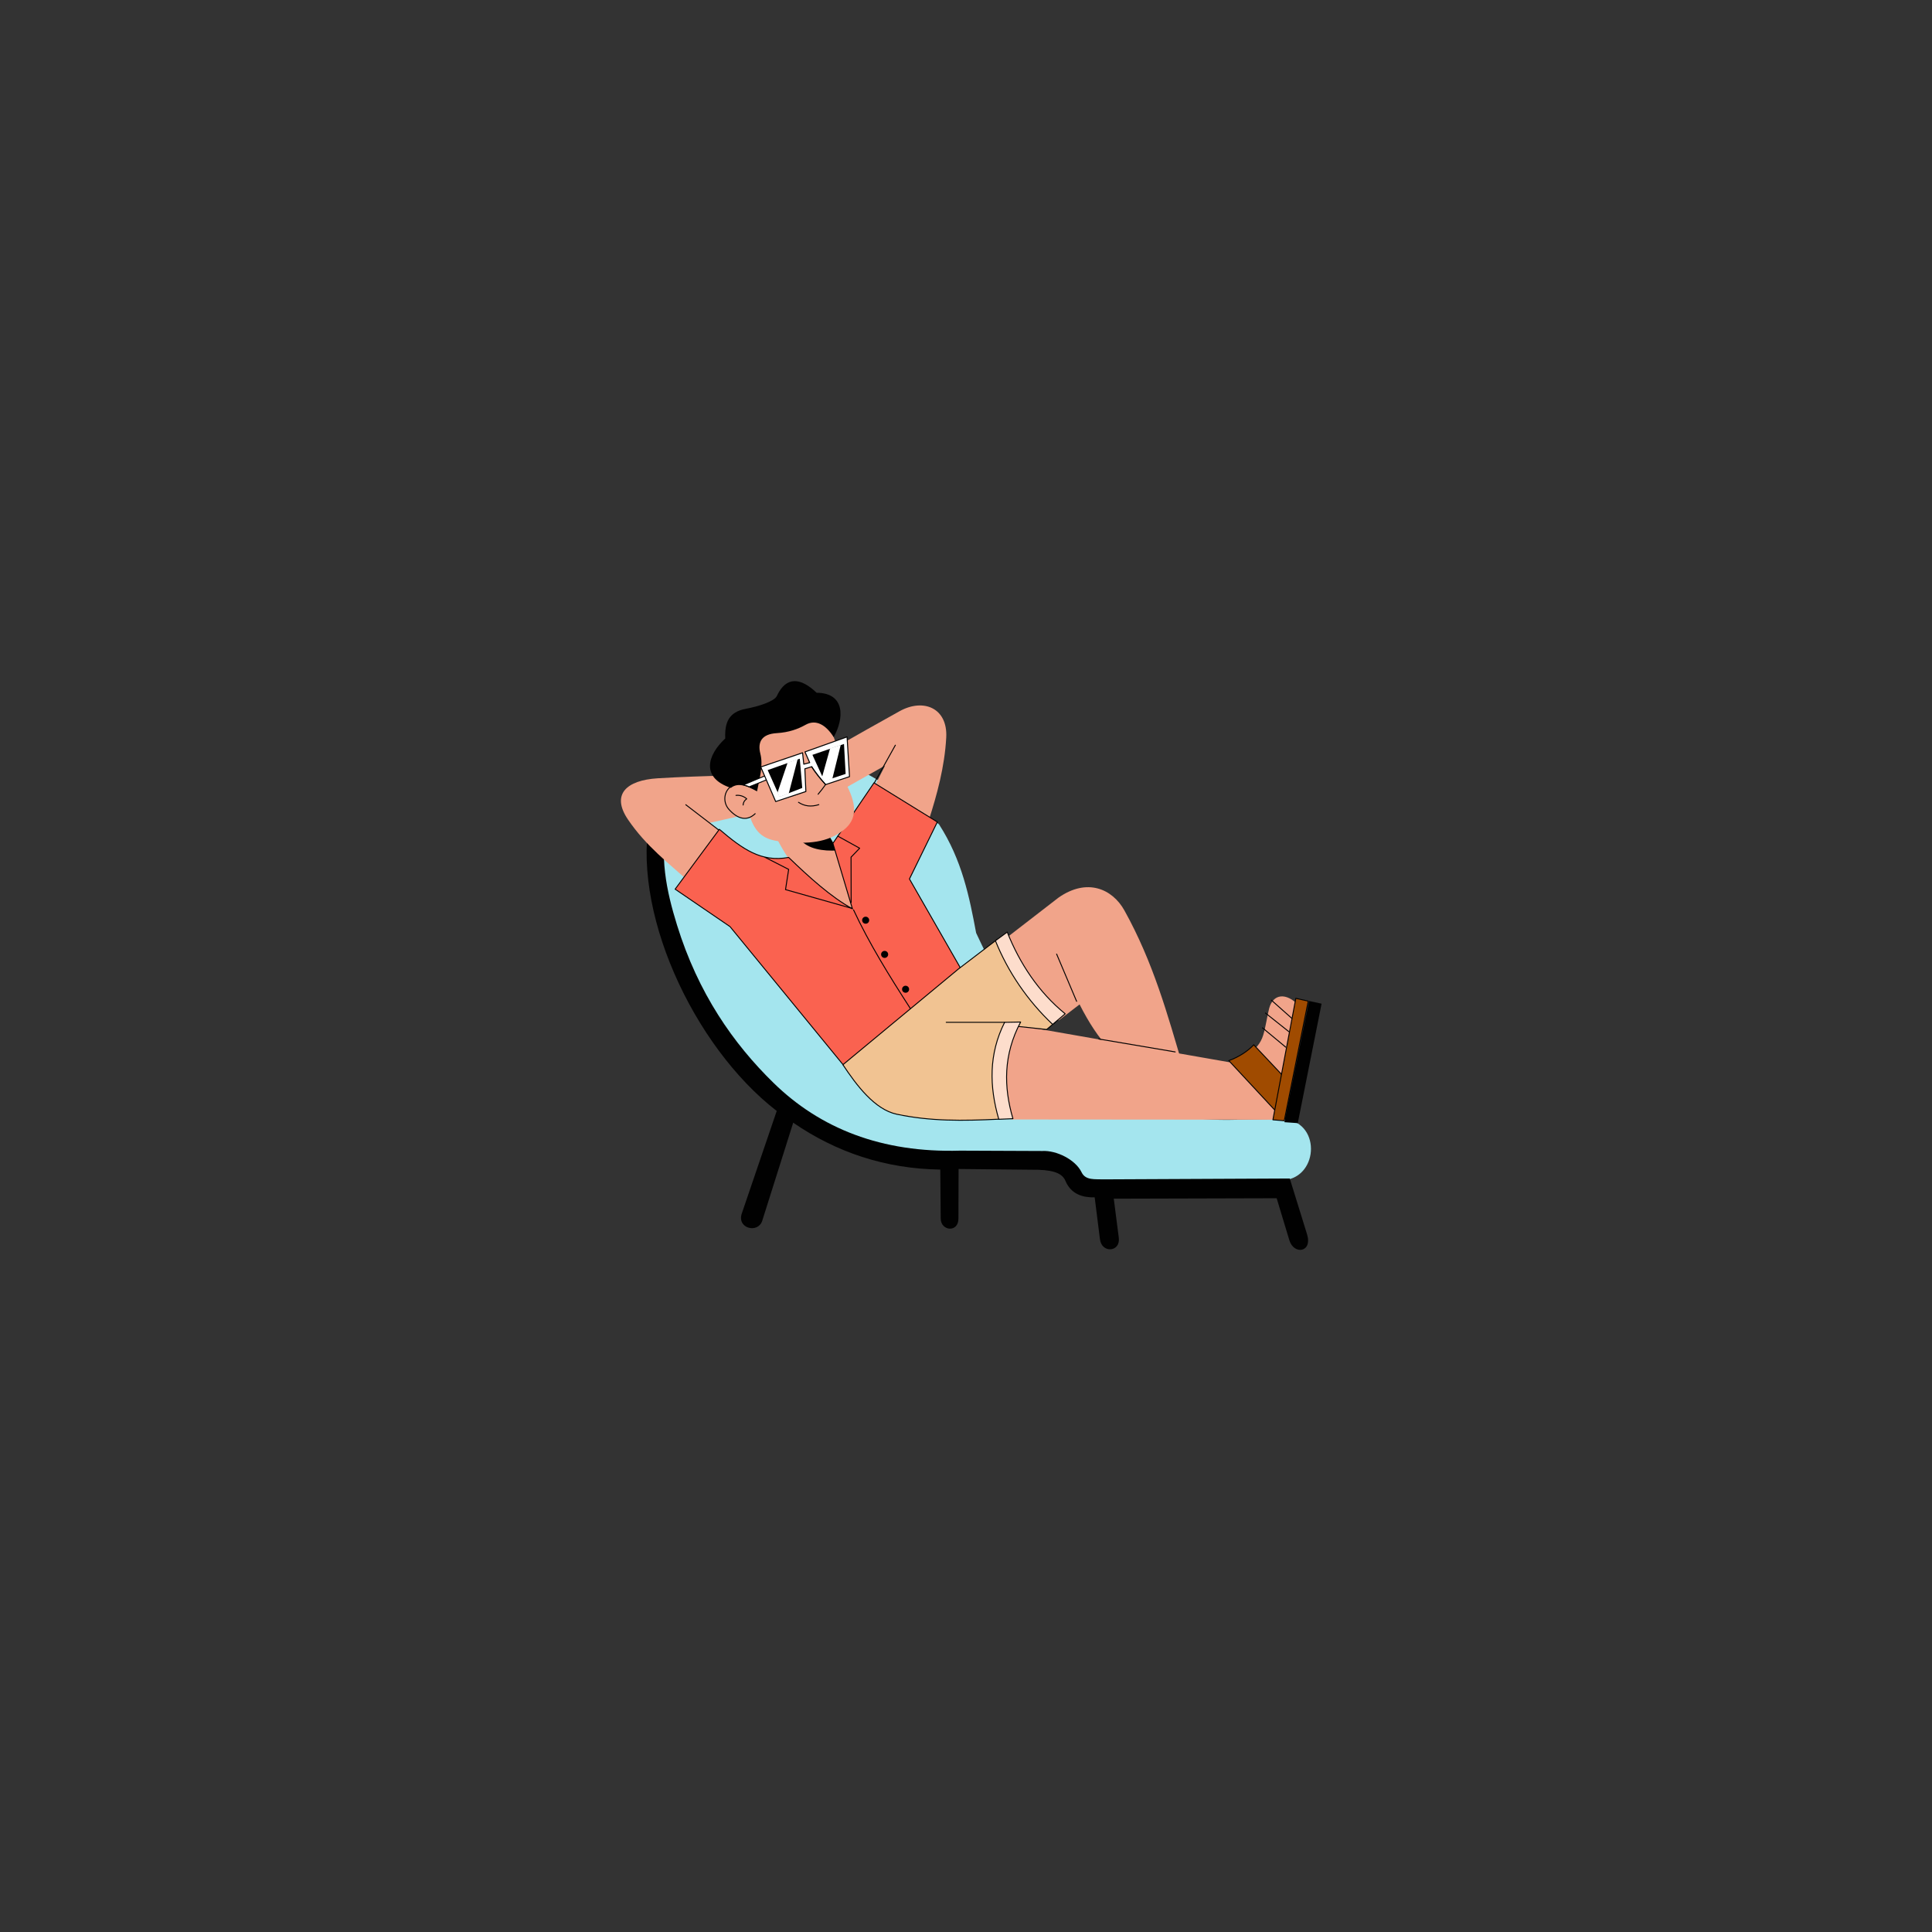 <svg xmlns="http://www.w3.org/2000/svg" xmlns:xlink="http://www.w3.org/1999/xlink" width="500" zoomAndPan="magnify" viewBox="0 0 375 375" height="500" preserveAspectRatio="xMidYMid meet" version="1.0"><rect x="0" y="0" width="375" height="375" fill="#333333" stroke="none"/><defs><clipPath id="4989d2f6f7"><path d="M 249 194 L 256.539 194 L 256.539 218 L 249 218 Z M 249 194 " clip-rule="nonzero"/></clipPath></defs><path fill="#a4e5ee" d="M 129.848 158.168 L 166.938 149.512 C 173.129 152.637 177.438 156.309 182.27 160.016 C 186.75 166.969 188.164 174.125 189.465 181.078 C 194.902 192.504 205.953 218.309 239.887 217.348 L 248.754 217.184 C 256.426 217.359 256.133 228.391 249.23 229.078 L 210.527 230.25 L 202.934 224.719 C 187.594 225.867 176.184 225.965 165.773 221.648 C 143.656 215.641 122.598 179.328 129.848 158.168 Z M 129.848 158.168 " fill-opacity="1" fill-rule="evenodd"/><path fill="#010101" d="M 126.316 157.758 L 129.602 158.25 C 127.875 166.121 129.363 172.938 131.406 179.543 C 135.516 192.828 142.359 202.582 150.133 210.18 C 159.176 219.02 171.09 223.789 186.363 223.34 L 202.305 223.406 C 205.066 223.254 208.762 225.09 209.938 227.547 C 210.707 229.156 212.574 228.84 214.113 228.914 L 250.344 228.746 L 253.688 239.539 C 254.82 243.121 251.113 243.633 250.25 240.688 L 247.801 232.578 L 216.184 232.664 L 217.148 240.164 C 217.578 243.066 213.812 243.34 213.496 240.504 L 212.477 232.406 C 210.273 232.457 207.918 231.887 206.781 229.168 C 206.09 227.52 203.914 227 200.207 227.043 L 186.059 226.902 L 186.031 236.52 C 186.047 239.293 182.617 238.973 182.59 236.52 L 182.508 227.016 C 171.781 226.859 162.289 223.637 153.961 217.914 L 147.945 236.965 C 147.125 239.461 143.055 238.465 143.957 235.609 L 150.762 215.637 C 134.496 203.07 122.164 176.324 126.316 157.758 Z M 126.316 157.758 " fill-opacity="1" fill-rule="evenodd"/><path fill="#f1a48a" d="M 141.078 150.535 C 136.668 150.645 132.234 150.789 127.656 151.066 C 121.59 151.441 118.566 154.184 121.902 159.09 C 125.434 164.285 129.867 167.602 133.727 171.125 L 141.289 162.41 L 137.785 159.703 L 145.051 158.066 Z M 141.078 150.535 " fill-opacity="1" fill-rule="evenodd"/><path stroke-linecap="round" transform="matrix(0.067, 0, 0, 0.067, 120.522, 132.208)" fill="none" stroke-linejoin="round" d="M 187.909 358.063 L 284.056 431.841 " stroke="#010101" stroke-width="2.74" stroke-opacity="1" stroke-miterlimit="1.5"/><path fill="#f1a48a" d="M 162.105 145.086 C 166.234 142.734 170.383 140.387 174.617 138.039 C 179.238 135.477 183.973 137.418 183.664 143.152 C 183.355 148.855 181.855 154.305 180.27 159.219 L 169.895 152.332 L 171.793 148.59 L 164.242 152.855 Z M 162.105 145.086 " fill-opacity="1" fill-rule="evenodd"/><path stroke-linecap="round" transform="matrix(0.067, 0, 0, 0.067, 120.522, 132.208)" fill="none" stroke-linejoin="round" d="M 795.002 185.565 L 733.939 294.983 " stroke="#010101" stroke-width="2.74" stroke-opacity="1" stroke-miterlimit="1.5"/><path fill="#f1a48a" d="M 150.816 162.824 C 153.316 167.719 157.203 172.348 161.113 176.957 C 164.082 177.512 166.5 177.387 168.176 174.82 L 160.508 161.492 Z M 150.816 162.824 " fill-opacity="1" fill-rule="evenodd"/><path fill="#010101" d="M 161.023 162.383 L 162.59 165.07 C 159.68 165.246 156.863 164.785 155.332 162.98 Z M 161.023 162.383 " fill-opacity="1" fill-rule="evenodd"/><path stroke-linecap="round" transform="matrix(0.067, 0, 0, 0.067, 120.522, 132.208)" fill-opacity="1" fill="#fa6250" fill-rule="evenodd" stroke-linejoin="round" d="M 157.059 602.654 L 285.158 429.283 C 352.832 486.841 406.646 525.445 485.802 510.678 C 544.777 567.421 607.754 624.921 670.673 659.63 L 614.075 469.981 L 733.127 294.692 L 916.606 408.005 L 835.827 573.061 L 983.294 830.558 L 654.377 1124.392 L 316.066 711.199 Z M 157.059 602.654 " stroke="#010101" stroke-width="2.74" stroke-opacity="1" stroke-miterlimit="1.5"/><path stroke-linecap="round" transform="matrix(0.067, 0, 0, 0.067, 120.522, 132.208)" fill="none" stroke-linejoin="round" d="M 417.432 510.387 L 485.918 545.387 L 476.813 603.933 L 670.035 658.583 " stroke="#010101" stroke-width="2.74" stroke-opacity="1" stroke-miterlimit="1.5"/><path stroke-linecap="round" transform="matrix(0.067, 0, 0, 0.067, 120.522, 132.208)" fill="none" stroke-linejoin="round" d="M 628.514 449.167 L 691.607 484.05 L 666.671 509.922 L 666.961 641.316 " stroke="#010101" stroke-width="2.74" stroke-opacity="1" stroke-miterlimit="1.5"/><path stroke-linecap="round" transform="matrix(0.067, 0, 0, 0.067, 120.522, 132.208)" fill="none" stroke-linejoin="round" d="M 673.92 662.769 C 718.63 758.989 777.489 854.104 838.842 948.987 " stroke="#010101" stroke-width="2.74" stroke-opacity="1" stroke-miterlimit="1.5"/><path fill="#010101" d="M 168.707 178.613 C 168.707 178.801 168.641 178.961 168.508 179.094 C 168.375 179.227 168.211 179.293 168.023 179.293 C 167.836 179.293 167.672 179.227 167.539 179.094 C 167.406 178.961 167.34 178.801 167.34 178.613 C 167.34 178.422 167.406 178.262 167.539 178.129 C 167.672 177.996 167.836 177.93 168.023 177.93 C 168.211 177.93 168.375 177.996 168.508 178.129 C 168.641 178.262 168.707 178.422 168.707 178.613 Z M 168.707 178.613 " fill-opacity="1" fill-rule="nonzero"/><path fill="#010101" d="M 172.391 185.25 C 172.391 185.438 172.324 185.598 172.188 185.73 C 172.055 185.863 171.895 185.93 171.703 185.93 C 171.516 185.93 171.355 185.863 171.223 185.73 C 171.086 185.598 171.02 185.438 171.02 185.25 C 171.02 185.059 171.086 184.898 171.223 184.766 C 171.355 184.633 171.516 184.566 171.703 184.566 C 171.895 184.566 172.055 184.633 172.188 184.766 C 172.324 184.898 172.391 185.059 172.391 185.25 Z M 172.391 185.25 " fill-opacity="1" fill-rule="nonzero"/><path fill="#010101" d="M 176.457 192.012 C 176.457 192.203 176.391 192.363 176.258 192.496 C 176.125 192.629 175.965 192.695 175.773 192.695 C 175.586 192.695 175.426 192.629 175.289 192.496 C 175.156 192.363 175.09 192.203 175.09 192.012 C 175.09 191.824 175.156 191.664 175.289 191.531 C 175.426 191.398 175.586 191.332 175.773 191.332 C 175.965 191.332 176.125 191.398 176.258 191.531 C 176.391 191.664 176.457 191.824 176.457 192.012 Z M 176.457 192.012 " fill-opacity="1" fill-rule="nonzero"/><path fill="#f1a48a" d="M 146.812 153.484 L 141.094 150.762 L 141.953 152.766 C 138.801 155.18 142.652 159.73 145.641 158.734 C 146.926 162.387 149.027 163.105 152.074 163.398 C 156.809 163.855 160.625 163.586 163.809 161.055 C 167.094 158.441 165.668 154.82 163.871 151.48 C 163.328 148.754 162.973 146.141 161.82 143.051 L 159.871 138.059 L 145.512 143.504 Z M 146.812 153.484 " fill-opacity="1" fill-rule="evenodd"/><path stroke-linecap="round" transform="matrix(0.067, 0, 0, 0.067, 120.522, 132.208)" fill="none" stroke-linejoin="round" d="M 328.65 300.389 C 299.365 310.157 292.117 348.412 312.819 371.493 C 337.581 399.167 364.546 407.132 388.901 383.993 " stroke="#010101" stroke-width="2.74" stroke-opacity="1" stroke-miterlimit="1.5"/><path stroke-linecap="round" transform="matrix(0.067, 0, 0, 0.067, 120.522, 132.208)" fill="none" stroke-linejoin="round" d="M 333.289 330.971 C 345.003 329.633 356.253 333.587 364.372 341.029 C 356.253 346.959 354.397 352.947 353.992 358.877 " stroke="#010101" stroke-width="2.74" stroke-opacity="1" stroke-miterlimit="1.5"/><path fill="#010101" d="M 140.766 143.34 C 140.641 140.234 141.445 138.191 144.793 137.57 C 147.152 137.133 150.289 136.145 150.773 135.109 C 152.625 131.129 155.48 131.57 158.504 134.461 C 164.148 134.508 163.832 139.5 161.816 143.078 C 160.316 140.695 158.375 139.547 156.359 140.684 C 154.871 141.52 153.129 142.156 150.773 142.301 C 147.879 142.48 146.992 143.973 147.59 146.32 C 148.18 148.645 147.395 151.199 146.941 153.598 C 144.383 152.121 142.895 152.094 141.871 152.93 C 136.043 150.996 137.238 146.613 140.766 143.34 Z M 140.766 143.34 " fill-opacity="1" fill-rule="evenodd"/><path stroke-linecap="round" transform="matrix(0.067, 0, 0, 0.067, 120.522, 132.208)" fill-opacity="1" fill="#ffffff" fill-rule="evenodd" stroke-linejoin="round" d="M 354.687 300.564 L 419.346 273.471 L 425.261 284.518 L 371.446 306.261 C 366.343 303.645 360.544 301.901 354.687 300.564 Z M 354.687 300.564 " stroke="#010101" stroke-width="2.74" stroke-opacity="1" stroke-miterlimit="1.5"/><path stroke-linecap="round" transform="matrix(0.067, 0, 0, 0.067, 120.522, 132.208)" fill-opacity="1" fill="#ffffff" fill-rule="evenodd" stroke-linejoin="round" d="M 405.08 248.646 L 526.163 207.542 L 529.758 240.565 L 546.865 236.088 L 533.121 204.984 L 655.131 161.438 L 662.206 276.669 L 592.909 299.692 C 576.439 281.901 563.044 264.634 552.896 247.832 L 532.831 253.995 L 535.789 319.75 L 448.283 348.819 Z M 405.08 248.646 " stroke="#010101" stroke-width="2.89" stroke-opacity="1" stroke-miterlimit="1.5"/><path fill="#010101" d="M 149.008 149.473 L 155.238 147.266 L 155.715 152.938 L 151.324 154.637 Z M 149.008 149.473 " fill-opacity="1" fill-rule="evenodd"/><path fill="#010101" d="M 157.691 146.516 L 163.82 144.402 L 164.137 150.219 L 160.008 151.578 Z M 157.691 146.516 " fill-opacity="1" fill-rule="evenodd"/><path fill="#ffffff" d="M 161.117 145.273 L 163.18 144.594 L 161.562 151.133 L 160.027 151.68 L 159.566 150.805 Z M 161.117 145.273 " fill-opacity="1" fill-rule="evenodd"/><path fill="#ffffff" d="M 152.875 148.031 L 154.812 147.395 L 153.094 154.016 L 151.289 154.699 L 150.91 153.848 Z M 152.875 148.031 " fill-opacity="1" fill-rule="evenodd"/><path stroke-linecap="round" transform="matrix(0.067, 0, 0, 0.067, 120.522, 132.208)" fill="none" stroke-linejoin="round" d="M 514.391 351.028 C 531.498 362.133 550.46 365.04 573.366 357.773 " stroke="#010101" stroke-width="2.74" stroke-opacity="1" stroke-miterlimit="1.5"/><path stroke-linecap="round" transform="matrix(0.067, 0, 0, 0.067, 120.522, 132.208)" fill="none" stroke-linejoin="round" d="M 552.374 248.355 C 564.668 265.913 578.179 282.948 592.909 299.517 C 586.646 308.413 578.411 319.285 571.162 327.657 " stroke="#010101" stroke-width="2.74" stroke-opacity="1" stroke-miterlimit="1.5"/><path fill="#f1a48a" d="M 194.977 182.328 L 205.438 174.242 C 211.004 170.332 215.926 172.535 218.254 176.73 C 223.871 186.844 226.633 196.957 229.617 207.07 L 215.277 203.547 C 213.273 201.422 211.367 198.551 209.547 194.957 L 205.473 198.078 Z M 194.977 182.328 " fill-opacity="1" fill-rule="evenodd"/><path fill="#f1a48a" d="M 197.832 199.039 L 238.574 206.172 C 240.926 205.449 244.18 204.227 245.188 200.922 C 245.699 199.238 245.941 197.27 246.34 195.746 C 247.082 192.902 249.637 192.539 252.148 195.219 L 248.469 217.332 L 196.273 217.289 C 193.793 210.617 193.695 204.414 197.832 199.039 Z M 197.832 199.039 " fill-opacity="1" fill-rule="evenodd"/><path stroke-linecap="round" transform="matrix(0.067, 0, 0, 0.067, 120.522, 132.208)" fill="none" stroke-linejoin="round" d="M 1384.466 1036.718 L 1605.696 1074.16 " stroke="#010101" stroke-width="2.74" stroke-opacity="1" stroke-miterlimit="1.5"/><path stroke-linecap="round" transform="matrix(0.067, 0, 0, 0.067, 120.522, 132.208)" fill="none" stroke-linejoin="round" d="M 1884.51 924.394 L 1944.181 977.417 " stroke="#010101" stroke-width="2.74" stroke-opacity="1" stroke-miterlimit="1.5"/><path stroke-linecap="round" transform="matrix(0.067, 0, 0, 0.067, 120.522, 132.208)" fill="none" stroke-linejoin="round" d="M 1867.229 961.603 L 1934.961 1015.44 " stroke="#010101" stroke-width="2.74" stroke-opacity="1" stroke-miterlimit="1.5"/><path stroke-linecap="round" transform="matrix(0.067, 0, 0, 0.067, 120.522, 132.208)" fill="none" stroke-linejoin="round" d="M 1858.589 1004.451 L 1925.915 1060.323 " stroke="#010101" stroke-width="2.74" stroke-opacity="1" stroke-miterlimit="1.5"/><path stroke-linecap="round" transform="matrix(0.067, 0, 0, 0.067, 120.522, 132.208)" fill-opacity="1" fill="#f1c392" fill-rule="evenodd" stroke-linejoin="round" d="M 977.611 833.988 L 1090.459 747.884 L 1257.643 988.579 L 1233.287 1009.219 L 1117.83 996.835 L 1095.214 1268.983 C 990.195 1274.041 896.426 1275.32 799.003 1254.623 C 735.273 1241.077 682.85 1171.31 643.07 1111.253 Z M 977.611 833.988 " stroke="#010101" stroke-width="2.74" stroke-opacity="1" stroke-miterlimit="1.5"/><path stroke-linecap="round" transform="matrix(0.067, 0, 0, 0.067, 120.522, 132.208)" fill-opacity="1" fill="#fdddcc" fill-rule="evenodd" stroke-linejoin="round" d="M 1084.892 752.07 L 1119.106 726.954 C 1155.349 818.058 1210.729 901.894 1286.986 963.696 L 1250.684 994.452 C 1177.443 925.15 1120.787 841.372 1084.892 752.07 Z M 1084.892 752.07 " stroke="#010101" stroke-width="2.74" stroke-opacity="1" stroke-miterlimit="1.5"/><path stroke-linecap="round" transform="matrix(0.067, 0, 0, 0.067, 120.522, 132.208)" fill-opacity="1" fill="#fdddcc" fill-rule="evenodd" stroke-linejoin="round" d="M 1111.567 988.405 L 1157.959 987.533 C 1107.74 1082.183 1108.552 1175.263 1135.633 1267.588 L 1094.634 1269.332 C 1067.089 1174.101 1065.349 1080.09 1111.567 988.405 Z M 1111.567 988.405 " stroke="#010101" stroke-width="2.74" stroke-opacity="1" stroke-miterlimit="1.5"/><path stroke-linecap="round" transform="matrix(0.067, 0, 0, 0.067, 120.522, 132.208)" fill="none" stroke-linejoin="round" d="M 942.354 988.405 L 1111.567 988.405 " stroke="#010101" stroke-width="2.74" stroke-opacity="1" stroke-miterlimit="1.5"/><path stroke-linecap="round" transform="matrix(0.067, 0, 0, 0.067, 120.522, 132.208)" fill="none" stroke-linejoin="round" d="M 1262.224 790.733 L 1320.156 927.65 " stroke="#010101" stroke-width="2.74" stroke-opacity="1" stroke-miterlimit="1.5"/><g clip-path="url(#4989d2f6f7)"><path fill="#010101" d="M 254.094 194.289 L 256.52 194.816 L 251.898 218 L 249.301 217.816 Z M 254.094 194.289 " fill-opacity="1" fill-rule="evenodd"/></g><path stroke-linecap="round" transform="matrix(0.067, 0, 0, 0.067, 120.522, 132.208)" fill-opacity="1" fill="#a04b00" fill-rule="evenodd" stroke-linejoin="round" d="M 1761.05 1099.392 C 1791.611 1088.637 1818.112 1070.032 1833.247 1053.579 L 1917.506 1143.113 L 1899.065 1247.937 Z M 1761.05 1099.392 " stroke="#010101" stroke-width="2.74" stroke-opacity="1" stroke-miterlimit="1.5"/><path stroke-linecap="round" transform="matrix(0.067, 0, 0, 0.067, 120.522, 132.208)" fill-opacity="1" fill="#a04b00" fill-rule="evenodd" stroke-linejoin="round" d="M 1955.199 918.929 L 1991.095 927.01 L 1921.681 1273.576 L 1888.801 1270.844 Z M 1955.199 918.929 " stroke="#010101" stroke-width="2.74" stroke-opacity="1" stroke-miterlimit="1.5"/></svg>
